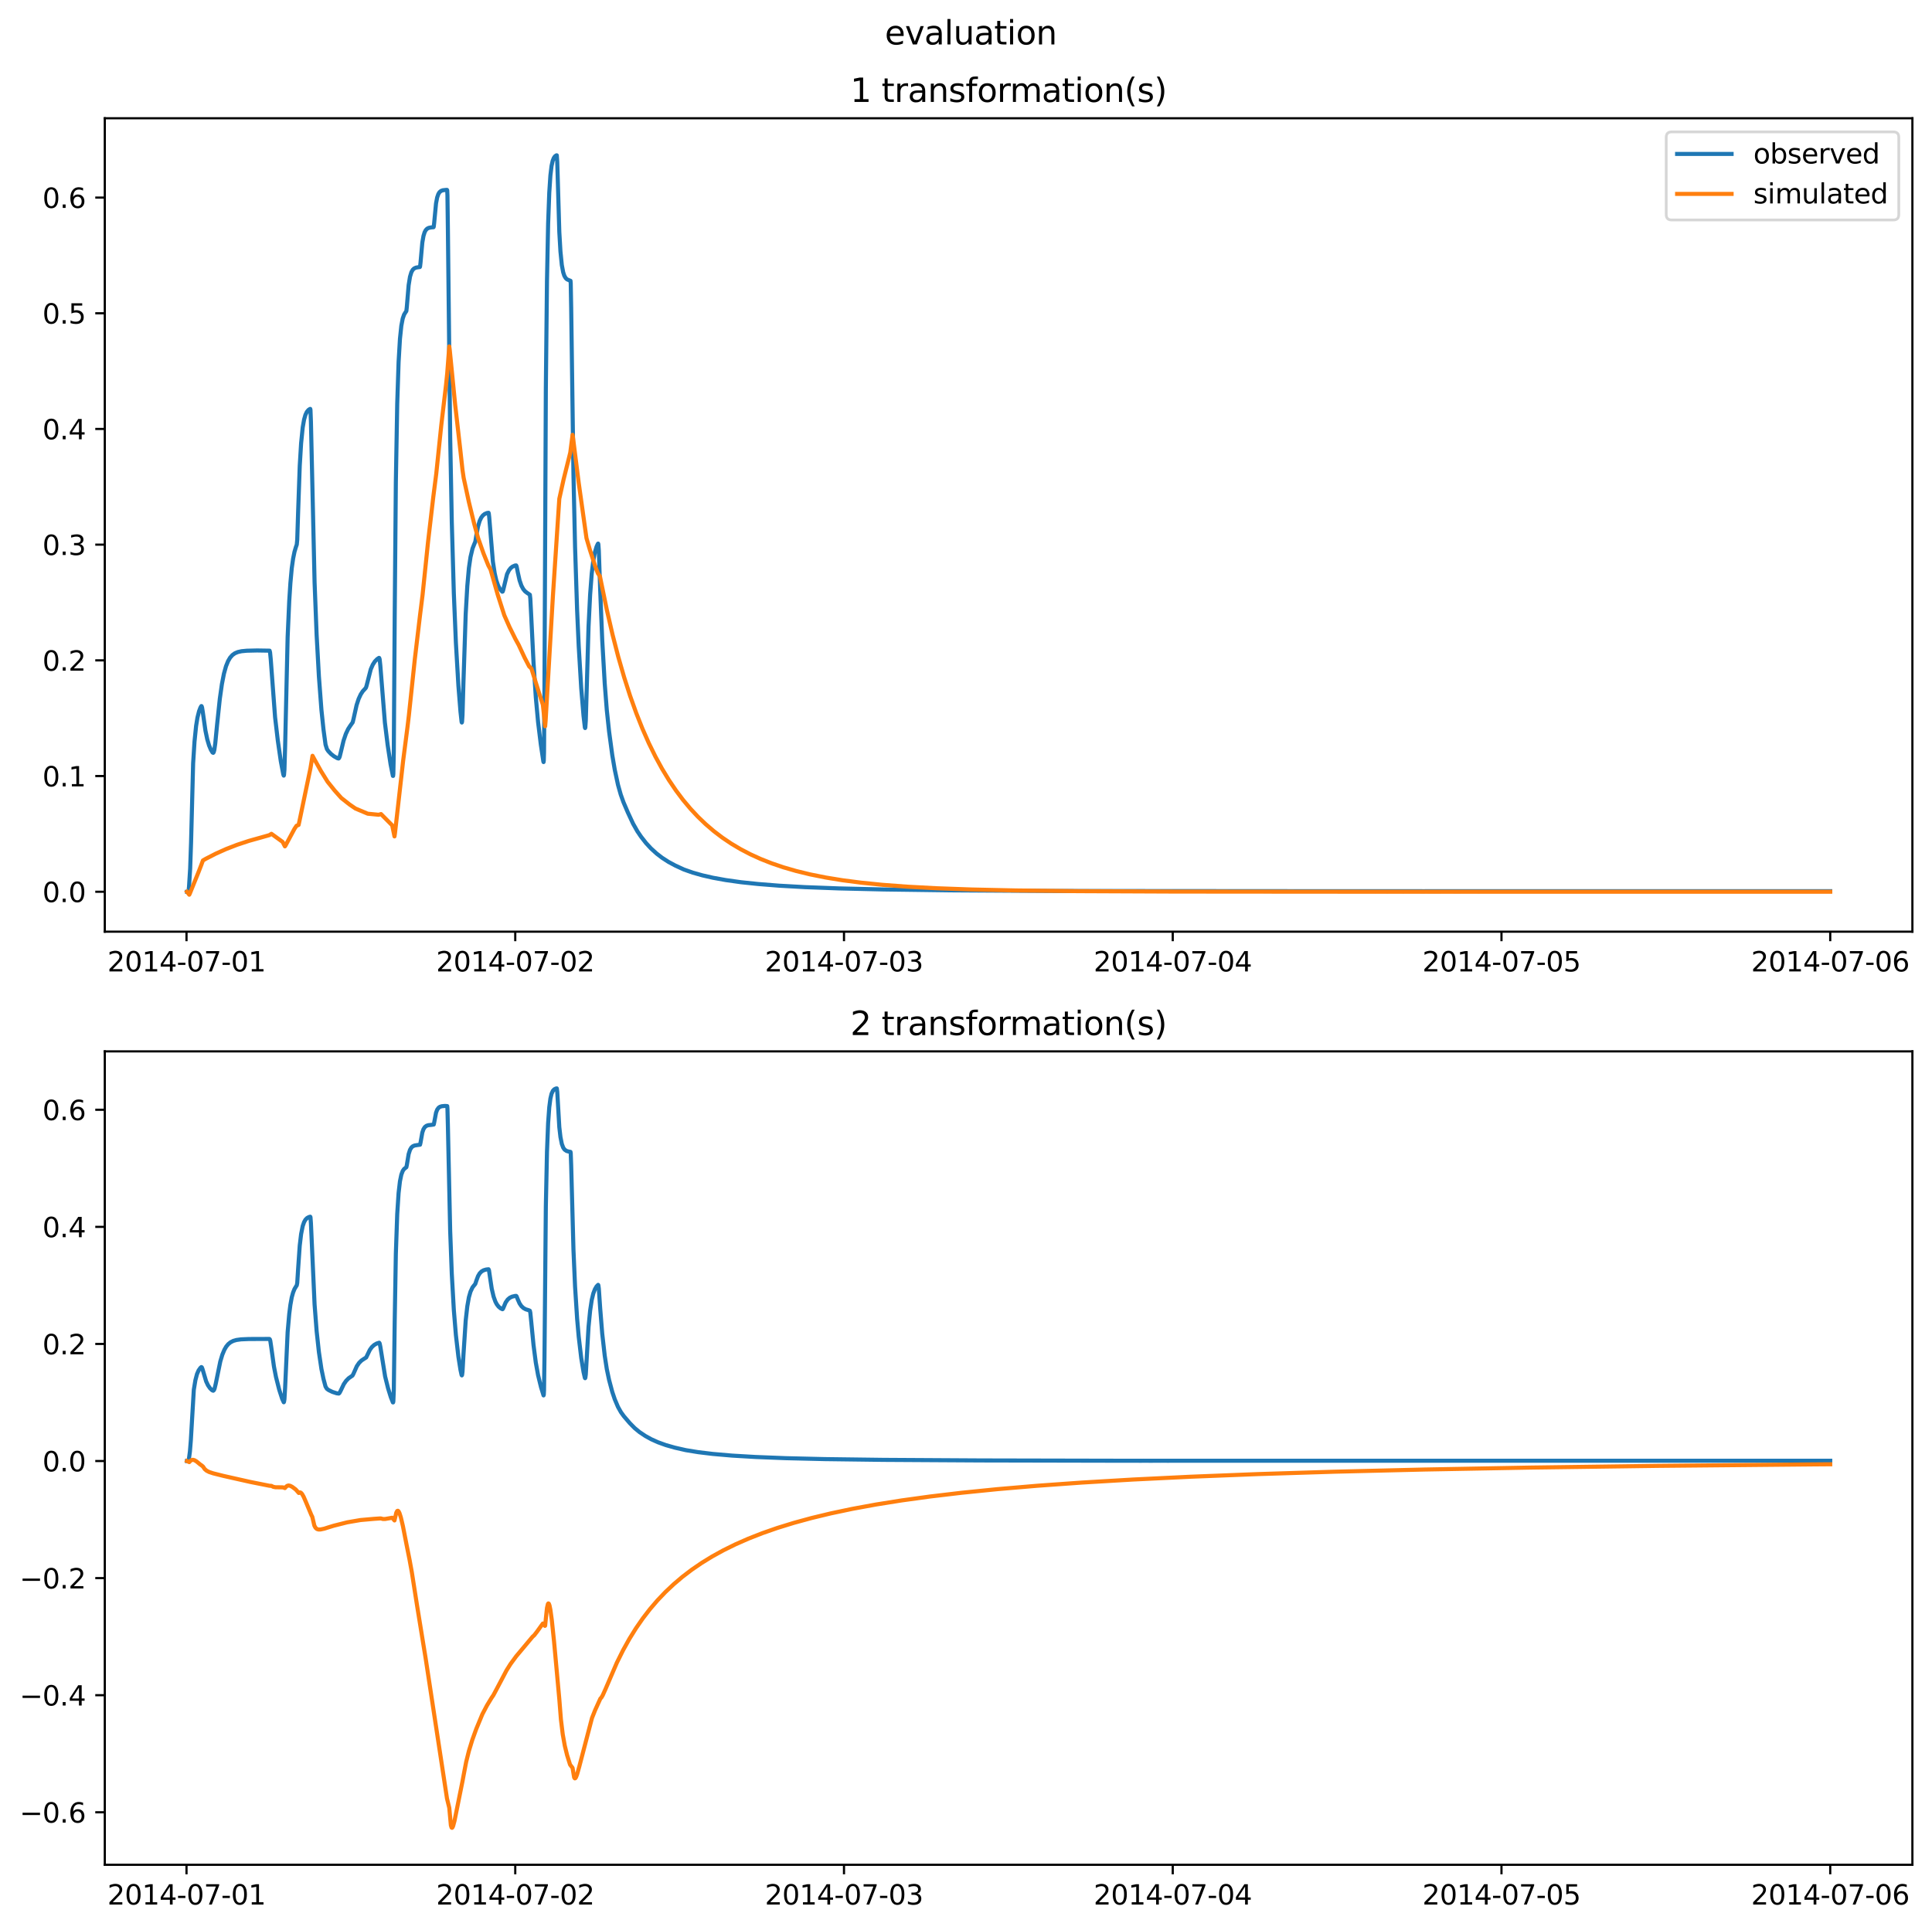 <?xml version="1.0" encoding="utf-8" standalone="no"?>
<!DOCTYPE svg PUBLIC "-//W3C//DTD SVG 1.1//EN"
  "http://www.w3.org/Graphics/SVG/1.1/DTD/svg11.dtd">
<svg xmlns:xlink="http://www.w3.org/1999/xlink" width="709.436pt" height="708.798pt" viewBox="0 0 709.436 708.798" xmlns="http://www.w3.org/2000/svg" version="1.1">
 <defs>
  <style type="text/css">*{stroke-linejoin: round; stroke-linecap: butt}</style>
 </defs>
 <g id="figure_1">
  <g id="patch_1">
   <path d="M 0 708.798 
L 709.436 708.798 
L 709.436 0 
L 0 0 
z
" style="fill: #ffffff"/>
  </g>
  <g id="axes_1">
   <g id="patch_2">
    <path d="M 38.483 342.2 
L 702.236 342.2 
L 702.236 43.44 
L 38.483 43.44 
z
" style="fill: #ffffff"/>
   </g>
   <g id="matplotlib.axis_1">
    <g id="xtick_1">
     <g id="line2d_1">
      <defs>
       <path id="mdfef0828e3" d="M 0 0 
L 0 3.5 
" style="stroke: #000000; stroke-width: 0.8"/>
      </defs>
      <g>
       <use xlink:href="#mdfef0828e3" x="68.486" y="342.2" style="stroke: #000000; stroke-width: 0.8"/>
      </g>
     </g>
     <g id="text_1">
      <!-- 2014-07-01 -->
      <g transform="translate(39.428 356.798) scale(0.1 -0.1)">
       <defs>
        <path id="DejaVuSans-32" d="M 1228 531 
L 3431 531 
L 3431 0 
L 469 0 
L 469 531 
Q 828 903 1448 1529 
Q 2069 2156 2228 2338 
Q 2531 2678 2651 2914 
Q 2772 3150 2772 3378 
Q 2772 3750 2511 3984 
Q 2250 4219 1831 4219 
Q 1534 4219 1204 4116 
Q 875 4013 500 3803 
L 500 4441 
Q 881 4594 1212 4672 
Q 1544 4750 1819 4750 
Q 2544 4750 2975 4387 
Q 3406 4025 3406 3419 
Q 3406 3131 3298 2873 
Q 3191 2616 2906 2266 
Q 2828 2175 2409 1742 
Q 1991 1309 1228 531 
z
" transform="scale(0.016)"/>
        <path id="DejaVuSans-30" d="M 2034 4250 
Q 1547 4250 1301 3770 
Q 1056 3291 1056 2328 
Q 1056 1369 1301 889 
Q 1547 409 2034 409 
Q 2525 409 2770 889 
Q 3016 1369 3016 2328 
Q 3016 3291 2770 3770 
Q 2525 4250 2034 4250 
z
M 2034 4750 
Q 2819 4750 3233 4129 
Q 3647 3509 3647 2328 
Q 3647 1150 3233 529 
Q 2819 -91 2034 -91 
Q 1250 -91 836 529 
Q 422 1150 422 2328 
Q 422 3509 836 4129 
Q 1250 4750 2034 4750 
z
" transform="scale(0.016)"/>
        <path id="DejaVuSans-31" d="M 794 531 
L 1825 531 
L 1825 4091 
L 703 3866 
L 703 4441 
L 1819 4666 
L 2450 4666 
L 2450 531 
L 3481 531 
L 3481 0 
L 794 0 
L 794 531 
z
" transform="scale(0.016)"/>
        <path id="DejaVuSans-34" d="M 2419 4116 
L 825 1625 
L 2419 1625 
L 2419 4116 
z
M 2253 4666 
L 3047 4666 
L 3047 1625 
L 3713 1625 
L 3713 1100 
L 3047 1100 
L 3047 0 
L 2419 0 
L 2419 1100 
L 313 1100 
L 313 1709 
L 2253 4666 
z
" transform="scale(0.016)"/>
        <path id="DejaVuSans-2d" d="M 313 2009 
L 1997 2009 
L 1997 1497 
L 313 1497 
L 313 2009 
z
" transform="scale(0.016)"/>
        <path id="DejaVuSans-37" d="M 525 4666 
L 3525 4666 
L 3525 4397 
L 1831 0 
L 1172 0 
L 2766 4134 
L 525 4134 
L 525 4666 
z
" transform="scale(0.016)"/>
       </defs>
       <use xlink:href="#DejaVuSans-32"/>
       <use xlink:href="#DejaVuSans-30" x="63.623"/>
       <use xlink:href="#DejaVuSans-31" x="127.246"/>
       <use xlink:href="#DejaVuSans-34" x="190.869"/>
       <use xlink:href="#DejaVuSans-2d" x="254.492"/>
       <use xlink:href="#DejaVuSans-30" x="290.576"/>
       <use xlink:href="#DejaVuSans-37" x="354.199"/>
       <use xlink:href="#DejaVuSans-2d" x="417.822"/>
       <use xlink:href="#DejaVuSans-30" x="453.906"/>
       <use xlink:href="#DejaVuSans-31" x="517.529"/>
      </g>
     </g>
    </g>
    <g id="xtick_2">
     <g id="line2d_2">
      <g>
       <use xlink:href="#mdfef0828e3" x="189.202" y="342.2" style="stroke: #000000; stroke-width: 0.8"/>
      </g>
     </g>
     <g id="text_2">
      <!-- 2014-07-02 -->
      <g transform="translate(160.144 356.798) scale(0.1 -0.1)">
       <use xlink:href="#DejaVuSans-32"/>
       <use xlink:href="#DejaVuSans-30" x="63.623"/>
       <use xlink:href="#DejaVuSans-31" x="127.246"/>
       <use xlink:href="#DejaVuSans-34" x="190.869"/>
       <use xlink:href="#DejaVuSans-2d" x="254.492"/>
       <use xlink:href="#DejaVuSans-30" x="290.576"/>
       <use xlink:href="#DejaVuSans-37" x="354.199"/>
       <use xlink:href="#DejaVuSans-2d" x="417.822"/>
       <use xlink:href="#DejaVuSans-30" x="453.906"/>
       <use xlink:href="#DejaVuSans-32" x="517.529"/>
      </g>
     </g>
    </g>
    <g id="xtick_3">
     <g id="line2d_3">
      <g>
       <use xlink:href="#mdfef0828e3" x="309.918" y="342.2" style="stroke: #000000; stroke-width: 0.8"/>
      </g>
     </g>
     <g id="text_3">
      <!-- 2014-07-03 -->
      <g transform="translate(280.86 356.798) scale(0.1 -0.1)">
       <defs>
        <path id="DejaVuSans-33" d="M 2597 2516 
Q 3050 2419 3304 2112 
Q 3559 1806 3559 1356 
Q 3559 666 3084 287 
Q 2609 -91 1734 -91 
Q 1441 -91 1130 -33 
Q 819 25 488 141 
L 488 750 
Q 750 597 1062 519 
Q 1375 441 1716 441 
Q 2309 441 2620 675 
Q 2931 909 2931 1356 
Q 2931 1769 2642 2001 
Q 2353 2234 1838 2234 
L 1294 2234 
L 1294 2753 
L 1863 2753 
Q 2328 2753 2575 2939 
Q 2822 3125 2822 3475 
Q 2822 3834 2567 4026 
Q 2313 4219 1838 4219 
Q 1578 4219 1281 4162 
Q 984 4106 628 3988 
L 628 4550 
Q 988 4650 1302 4700 
Q 1616 4750 1894 4750 
Q 2613 4750 3031 4423 
Q 3450 4097 3450 3541 
Q 3450 3153 3228 2886 
Q 3006 2619 2597 2516 
z
" transform="scale(0.016)"/>
       </defs>
       <use xlink:href="#DejaVuSans-32"/>
       <use xlink:href="#DejaVuSans-30" x="63.623"/>
       <use xlink:href="#DejaVuSans-31" x="127.246"/>
       <use xlink:href="#DejaVuSans-34" x="190.869"/>
       <use xlink:href="#DejaVuSans-2d" x="254.492"/>
       <use xlink:href="#DejaVuSans-30" x="290.576"/>
       <use xlink:href="#DejaVuSans-37" x="354.199"/>
       <use xlink:href="#DejaVuSans-2d" x="417.822"/>
       <use xlink:href="#DejaVuSans-30" x="453.906"/>
       <use xlink:href="#DejaVuSans-33" x="517.529"/>
      </g>
     </g>
    </g>
    <g id="xtick_4">
     <g id="line2d_4">
      <g>
       <use xlink:href="#mdfef0828e3" x="430.634" y="342.2" style="stroke: #000000; stroke-width: 0.8"/>
      </g>
     </g>
     <g id="text_4">
      <!-- 2014-07-04 -->
      <g transform="translate(401.576 356.798) scale(0.1 -0.1)">
       <use xlink:href="#DejaVuSans-32"/>
       <use xlink:href="#DejaVuSans-30" x="63.623"/>
       <use xlink:href="#DejaVuSans-31" x="127.246"/>
       <use xlink:href="#DejaVuSans-34" x="190.869"/>
       <use xlink:href="#DejaVuSans-2d" x="254.492"/>
       <use xlink:href="#DejaVuSans-30" x="290.576"/>
       <use xlink:href="#DejaVuSans-37" x="354.199"/>
       <use xlink:href="#DejaVuSans-2d" x="417.822"/>
       <use xlink:href="#DejaVuSans-30" x="453.906"/>
       <use xlink:href="#DejaVuSans-34" x="517.529"/>
      </g>
     </g>
    </g>
    <g id="xtick_5">
     <g id="line2d_5">
      <g>
       <use xlink:href="#mdfef0828e3" x="551.35" y="342.2" style="stroke: #000000; stroke-width: 0.8"/>
      </g>
     </g>
     <g id="text_5">
      <!-- 2014-07-05 -->
      <g transform="translate(522.292 356.798) scale(0.1 -0.1)">
       <defs>
        <path id="DejaVuSans-35" d="M 691 4666 
L 3169 4666 
L 3169 4134 
L 1269 4134 
L 1269 2991 
Q 1406 3038 1543 3061 
Q 1681 3084 1819 3084 
Q 2600 3084 3056 2656 
Q 3513 2228 3513 1497 
Q 3513 744 3044 326 
Q 2575 -91 1722 -91 
Q 1428 -91 1123 -41 
Q 819 9 494 109 
L 494 744 
Q 775 591 1075 516 
Q 1375 441 1709 441 
Q 2250 441 2565 725 
Q 2881 1009 2881 1497 
Q 2881 1984 2565 2268 
Q 2250 2553 1709 2553 
Q 1456 2553 1204 2497 
Q 953 2441 691 2322 
L 691 4666 
z
" transform="scale(0.016)"/>
       </defs>
       <use xlink:href="#DejaVuSans-32"/>
       <use xlink:href="#DejaVuSans-30" x="63.623"/>
       <use xlink:href="#DejaVuSans-31" x="127.246"/>
       <use xlink:href="#DejaVuSans-34" x="190.869"/>
       <use xlink:href="#DejaVuSans-2d" x="254.492"/>
       <use xlink:href="#DejaVuSans-30" x="290.576"/>
       <use xlink:href="#DejaVuSans-37" x="354.199"/>
       <use xlink:href="#DejaVuSans-2d" x="417.822"/>
       <use xlink:href="#DejaVuSans-30" x="453.906"/>
       <use xlink:href="#DejaVuSans-35" x="517.529"/>
      </g>
     </g>
    </g>
    <g id="xtick_6">
     <g id="line2d_6">
      <g>
       <use xlink:href="#mdfef0828e3" x="672.066" y="342.2" style="stroke: #000000; stroke-width: 0.8"/>
      </g>
     </g>
     <g id="text_6">
      <!-- 2014-07-06 -->
      <g transform="translate(643.008 356.798) scale(0.1 -0.1)">
       <defs>
        <path id="DejaVuSans-36" d="M 2113 2584 
Q 1688 2584 1439 2293 
Q 1191 2003 1191 1497 
Q 1191 994 1439 701 
Q 1688 409 2113 409 
Q 2538 409 2786 701 
Q 3034 994 3034 1497 
Q 3034 2003 2786 2293 
Q 2538 2584 2113 2584 
z
M 3366 4563 
L 3366 3988 
Q 3128 4100 2886 4159 
Q 2644 4219 2406 4219 
Q 1781 4219 1451 3797 
Q 1122 3375 1075 2522 
Q 1259 2794 1537 2939 
Q 1816 3084 2150 3084 
Q 2853 3084 3261 2657 
Q 3669 2231 3669 1497 
Q 3669 778 3244 343 
Q 2819 -91 2113 -91 
Q 1303 -91 875 529 
Q 447 1150 447 2328 
Q 447 3434 972 4092 
Q 1497 4750 2381 4750 
Q 2619 4750 2861 4703 
Q 3103 4656 3366 4563 
z
" transform="scale(0.016)"/>
       </defs>
       <use xlink:href="#DejaVuSans-32"/>
       <use xlink:href="#DejaVuSans-30" x="63.623"/>
       <use xlink:href="#DejaVuSans-31" x="127.246"/>
       <use xlink:href="#DejaVuSans-34" x="190.869"/>
       <use xlink:href="#DejaVuSans-2d" x="254.492"/>
       <use xlink:href="#DejaVuSans-30" x="290.576"/>
       <use xlink:href="#DejaVuSans-37" x="354.199"/>
       <use xlink:href="#DejaVuSans-2d" x="417.822"/>
       <use xlink:href="#DejaVuSans-30" x="453.906"/>
       <use xlink:href="#DejaVuSans-36" x="517.529"/>
      </g>
     </g>
    </g>
   </g>
   <g id="matplotlib.axis_2">
    <g id="ytick_1">
     <g id="line2d_7">
      <defs>
       <path id="m5ed1a44f55" d="M 0 0 
L -3.5 0 
" style="stroke: #000000; stroke-width: 0.8"/>
      </defs>
      <g>
       <use xlink:href="#m5ed1a44f55" x="38.483" y="327.528" style="stroke: #000000; stroke-width: 0.8"/>
      </g>
     </g>
     <g id="text_7">
      <!-- 0.0 -->
      <g transform="translate(15.58 331.328) scale(0.1 -0.1)">
       <defs>
        <path id="DejaVuSans-2e" d="M 684 794 
L 1344 794 
L 1344 0 
L 684 0 
L 684 794 
z
" transform="scale(0.016)"/>
       </defs>
       <use xlink:href="#DejaVuSans-30"/>
       <use xlink:href="#DejaVuSans-2e" x="63.623"/>
       <use xlink:href="#DejaVuSans-30" x="95.41"/>
      </g>
     </g>
    </g>
    <g id="ytick_2">
     <g id="line2d_8">
      <g>
       <use xlink:href="#m5ed1a44f55" x="38.483" y="285.035" style="stroke: #000000; stroke-width: 0.8"/>
      </g>
     </g>
     <g id="text_8">
      <!-- 0.1 -->
      <g transform="translate(15.58 288.834) scale(0.1 -0.1)">
       <use xlink:href="#DejaVuSans-30"/>
       <use xlink:href="#DejaVuSans-2e" x="63.623"/>
       <use xlink:href="#DejaVuSans-31" x="95.41"/>
      </g>
     </g>
    </g>
    <g id="ytick_3">
     <g id="line2d_9">
      <g>
       <use xlink:href="#m5ed1a44f55" x="38.483" y="242.542" style="stroke: #000000; stroke-width: 0.8"/>
      </g>
     </g>
     <g id="text_9">
      <!-- 0.2 -->
      <g transform="translate(15.58 246.341) scale(0.1 -0.1)">
       <use xlink:href="#DejaVuSans-30"/>
       <use xlink:href="#DejaVuSans-2e" x="63.623"/>
       <use xlink:href="#DejaVuSans-32" x="95.41"/>
      </g>
     </g>
    </g>
    <g id="ytick_4">
     <g id="line2d_10">
      <g>
       <use xlink:href="#m5ed1a44f55" x="38.483" y="200.048" style="stroke: #000000; stroke-width: 0.8"/>
      </g>
     </g>
     <g id="text_10">
      <!-- 0.3 -->
      <g transform="translate(15.58 203.848) scale(0.1 -0.1)">
       <use xlink:href="#DejaVuSans-30"/>
       <use xlink:href="#DejaVuSans-2e" x="63.623"/>
       <use xlink:href="#DejaVuSans-33" x="95.41"/>
      </g>
     </g>
    </g>
    <g id="ytick_5">
     <g id="line2d_11">
      <g>
       <use xlink:href="#m5ed1a44f55" x="38.483" y="157.555" style="stroke: #000000; stroke-width: 0.8"/>
      </g>
     </g>
     <g id="text_11">
      <!-- 0.4 -->
      <g transform="translate(15.58 161.354) scale(0.1 -0.1)">
       <use xlink:href="#DejaVuSans-30"/>
       <use xlink:href="#DejaVuSans-2e" x="63.623"/>
       <use xlink:href="#DejaVuSans-34" x="95.41"/>
      </g>
     </g>
    </g>
    <g id="ytick_6">
     <g id="line2d_12">
      <g>
       <use xlink:href="#m5ed1a44f55" x="38.483" y="115.062" style="stroke: #000000; stroke-width: 0.8"/>
      </g>
     </g>
     <g id="text_12">
      <!-- 0.5 -->
      <g transform="translate(15.58 118.861) scale(0.1 -0.1)">
       <use xlink:href="#DejaVuSans-30"/>
       <use xlink:href="#DejaVuSans-2e" x="63.623"/>
       <use xlink:href="#DejaVuSans-35" x="95.41"/>
      </g>
     </g>
    </g>
    <g id="ytick_7">
     <g id="line2d_13">
      <g>
       <use xlink:href="#m5ed1a44f55" x="38.483" y="72.568" style="stroke: #000000; stroke-width: 0.8"/>
      </g>
     </g>
     <g id="text_13">
      <!-- 0.6 -->
      <g transform="translate(15.58 76.367) scale(0.1 -0.1)">
       <use xlink:href="#DejaVuSans-30"/>
       <use xlink:href="#DejaVuSans-2e" x="63.623"/>
       <use xlink:href="#DejaVuSans-36" x="95.41"/>
      </g>
     </g>
    </g>
   </g>
   <g id="line2d_14">
    <path d="M 68.653 327.528 
L 69.156 327.485 
L 69.24 327.261 
L 69.408 325.688 
L 69.827 319.016 
L 70.162 309.358 
L 70.917 280.359 
L 71.42 272.417 
L 72.007 266.648 
L 72.51 263.551 
L 73.096 261.215 
L 73.599 259.892 
L 73.935 259.333 
L 74.019 259.355 
L 74.186 259.801 
L 74.438 261.33 
L 75.444 268.381 
L 76.114 271.579 
L 76.785 273.834 
L 77.456 275.414 
L 78.042 276.377 
L 78.294 276.504 
L 78.462 276.303 
L 78.713 275.399 
L 79.048 273.013 
L 79.719 266.103 
L 80.725 256.607 
L 81.48 251.289 
L 82.234 247.423 
L 82.988 244.706 
L 83.743 242.834 
L 84.497 241.549 
L 85.336 240.599 
L 86.258 239.941 
L 87.348 239.484 
L 88.689 239.185 
L 90.617 239 
L 94.389 238.91 
L 99 238.985 
L 99.168 239.613 
L 99.419 242.197 
L 101.012 263.443 
L 102.018 272.035 
L 103.108 279.554 
L 104.03 284.448 
L 104.198 284.874 
L 104.281 284.665 
L 104.449 282.669 
L 104.701 274.076 
L 105.623 233.939 
L 106.21 220.755 
L 106.629 214.231 
L 107.132 208.704 
L 107.635 205.158 
L 108.138 202.682 
L 108.641 200.978 
L 108.976 200.019 
L 109.144 198.24 
L 109.479 187.834 
L 110.066 171.154 
L 110.569 162.802 
L 111.156 156.99 
L 111.659 154.117 
L 112.161 152.352 
L 112.664 151.3 
L 113.251 150.585 
L 113.838 150.192 
L 113.922 150.182 
L 114.006 150.546 
L 114.173 154.893 
L 115.515 213.92 
L 116.269 233.246 
L 117.107 248.488 
L 118.03 260.734 
L 118.784 267.92 
L 119.539 273.491 
L 120.042 275.112 
L 120.545 275.867 
L 121.551 276.927 
L 122.64 277.776 
L 123.898 278.483 
L 124.317 278.592 
L 124.485 278.473 
L 124.736 277.916 
L 125.155 276.231 
L 126.161 272.018 
L 127 269.546 
L 127.838 267.763 
L 128.592 266.596 
L 129.514 265.291 
L 129.85 263.908 
L 130.94 258.996 
L 131.694 256.697 
L 132.448 255.06 
L 133.203 253.895 
L 134.041 252.985 
L 134.377 252.572 
L 134.628 251.779 
L 136.137 245.844 
L 136.892 244.121 
L 137.646 242.95 
L 138.484 242.087 
L 139.155 241.634 
L 139.239 241.646 
L 139.406 242.128 
L 139.658 244.471 
L 141.335 265.411 
L 142.34 273.575 
L 143.43 280.746 
L 144.269 284.972 
L 144.352 284.983 
L 144.436 284.192 
L 144.604 276.066 
L 144.939 225.746 
L 145.358 177.053 
L 145.861 148.286 
L 146.364 132.995 
L 146.867 124.468 
L 147.37 119.666 
L 147.873 117.018 
L 148.376 115.558 
L 148.879 114.741 
L 149.215 114.258 
L 149.382 112.789 
L 150.053 104.744 
L 150.556 101.648 
L 151.059 99.979 
L 151.562 99.091 
L 152.065 98.608 
L 152.735 98.296 
L 153.741 98.126 
L 154.161 98.086 
L 154.244 97.927 
L 154.412 96.495 
L 155.083 89.054 
L 155.502 86.666 
L 155.921 85.302 
L 156.34 84.522 
L 156.843 83.999 
L 157.43 83.701 
L 158.352 83.518 
L 159.19 83.455 
L 159.274 83.266 
L 159.442 81.74 
L 160.113 74.71 
L 160.532 72.512 
L 160.951 71.307 
L 161.37 70.609 
L 161.957 70.117 
L 162.627 69.88 
L 163.717 69.758 
L 164.136 69.743 
L 164.22 69.9 
L 164.304 71.795 
L 164.472 84.681 
L 165.31 160.665 
L 165.897 191.691 
L 166.651 217.974 
L 167.406 236.08 
L 168.328 251.852 
L 169.082 261.31 
L 169.502 265.159 
L 169.585 265.374 
L 169.669 265.085 
L 169.837 262.58 
L 170.172 250.829 
L 171.011 225.431 
L 171.597 215.207 
L 172.184 208.614 
L 172.771 204.592 
L 173.525 201.434 
L 174.112 199.945 
L 174.531 198.963 
L 174.951 196.435 
L 175.537 193.322 
L 176.124 191.349 
L 176.711 190.11 
L 177.298 189.334 
L 177.968 188.796 
L 178.807 188.425 
L 179.394 188.336 
L 179.477 188.559 
L 179.645 189.98 
L 180.986 206.243 
L 181.657 210.597 
L 182.244 213.161 
L 182.914 215.096 
L 183.585 216.369 
L 184.423 217.322 
L 184.591 217.273 
L 184.759 216.802 
L 186.184 210.896 
L 186.855 209.515 
L 187.525 208.649 
L 188.196 208.117 
L 189.118 207.706 
L 189.537 207.667 
L 189.705 208.051 
L 190.124 210.171 
L 190.795 213.169 
L 191.465 215.102 
L 192.136 216.361 
L 192.806 217.18 
L 193.561 217.763 
L 194.567 218.436 
L 194.735 219.87 
L 195.07 226.378 
L 195.908 243.303 
L 196.747 256.062 
L 197.585 265.215 
L 198.591 273.445 
L 199.513 279.626 
L 199.597 279.897 
L 199.681 279.328 
L 199.764 276.235 
L 199.932 252.326 
L 200.435 142.707 
L 200.854 103.128 
L 201.273 82.187 
L 201.693 70.769 
L 202.112 64.434 
L 202.531 60.947 
L 202.95 59.049 
L 203.369 58.02 
L 203.788 57.419 
L 204.291 57.059 
L 204.459 57.05 
L 204.627 59.496 
L 205.381 85.19 
L 205.8 92.355 
L 206.303 97.355 
L 206.806 100.016 
L 207.225 101.287 
L 207.728 102.148 
L 208.231 102.613 
L 208.986 102.944 
L 209.489 103.129 
L 209.573 104.045 
L 209.74 113.038 
L 210.579 174.353 
L 211.165 200.894 
L 211.92 224.156 
L 212.507 237.329 
L 213.429 252.787 
L 214.267 262.845 
L 214.77 267.2 
L 214.854 267.407 
L 214.938 267.131 
L 215.105 264.663 
L 215.441 253.063 
L 216.111 230.256 
L 216.698 218.406 
L 217.285 210.64 
L 217.872 205.851 
L 218.459 202.822 
L 219.045 200.826 
L 219.548 199.71 
L 219.632 199.647 
L 219.716 199.908 
L 219.884 202.186 
L 220.387 216.646 
L 221.141 235.128 
L 222.063 251.134 
L 222.818 260.794 
L 223.656 268.659 
L 224.83 277.374 
L 225.752 282.771 
L 226.926 288.243 
L 227.932 291.819 
L 228.937 294.636 
L 230.53 298.365 
L 232.458 302.509 
L 234.051 305.327 
L 235.392 307.307 
L 237.237 309.664 
L 238.997 311.577 
L 241.093 313.49 
L 243.105 315.038 
L 245.452 316.553 
L 247.967 317.908 
L 251.153 319.375 
L 254.422 320.519 
L 257.943 321.513 
L 261.799 322.391 
L 266.494 323.241 
L 272.11 324.03 
L 278.398 324.688 
L 286.194 325.309 
L 295.667 325.841 
L 307.99 326.302 
L 324.504 326.688 
L 349.15 327.015 
L 386.623 327.246 
L 478.417 327.313 
L 480.848 327.311 
L 481.938 327.319 
L 483.531 327.309 
L 484.369 327.312 
L 486.297 327.32 
L 487.136 327.31 
L 487.89 327.316 
L 489.231 327.309 
L 490.07 327.312 
L 498.704 327.316 
L 500.046 327.314 
L 501.806 327.316 
L 504.321 327.309 
L 504.992 327.323 
L 505.746 327.314 
L 506.752 327.318 
L 508.261 327.313 
L 509.351 327.325 
L 510.189 327.316 
L 514.381 327.314 
L 515.387 327.327 
L 516.057 327.312 
L 517.315 327.322 
L 518.321 327.318 
L 520.5 327.312 
L 523.099 327.335 
L 523.602 327.309 
L 524.356 327.324 
L 532.404 327.319 
L 533.242 327.319 
L 534.835 327.326 
L 535.338 327.326 
L 538.859 327.309 
L 539.865 327.315 
L 541.458 327.32 
L 543.302 327.322 
L 544.14 327.31 
L 545.063 327.314 
L 548.08 327.314 
L 548.667 327.321 
L 549.757 327.318 
L 672.066 327.318 
L 672.066 327.318 
" clip-path="url(#p9c54317537)" style="fill: none; stroke: #1f77b4; stroke-width: 1.5; stroke-linecap: square"/>
   </g>
   <g id="line2d_15">
    <path d="M 68.653 327.528 
L 69.492 328.62 
L 69.659 328.312 
L 72.929 320.231 
L 73.935 317.621 
L 74.522 316.027 
L 75.611 315.405 
L 79.216 313.554 
L 83.072 311.827 
L 87.096 310.271 
L 91.372 308.854 
L 95.982 307.563 
L 98.916 306.731 
L 99.671 306.249 
L 103.778 309.223 
L 104.617 310.861 
L 104.784 310.658 
L 108.138 304.41 
L 108.892 303.289 
L 109.647 303.002 
L 109.982 301.461 
L 112.413 289.775 
L 114.006 282.146 
L 114.76 277.59 
L 115.431 278.839 
L 117.862 283.2 
L 120.293 287.125 
L 122.892 290.363 
L 125.323 293.083 
L 128.341 295.467 
L 130.52 296.962 
L 135.047 298.868 
L 139.071 299.254 
L 139.909 298.997 
L 144.017 303.138 
L 144.855 307.206 
L 145.023 306.142 
L 148.041 279.373 
L 149.634 267.014 
L 150.137 262.786 
L 152.316 242.174 
L 154.244 225.904 
L 155.167 218.519 
L 157.179 199.048 
L 159.107 182.512 
L 160.196 173.981 
L 162.041 156.18 
L 163.801 141.214 
L 164.22 137.115 
L 164.975 127.234 
L 165.142 128.492 
L 167.154 148.797 
L 168.999 164.991 
L 169.837 172.657 
L 170.256 175.507 
L 172.184 184.443 
L 174.112 192.34 
L 175.537 197.552 
L 177.549 203.275 
L 179.31 207.661 
L 180.148 209.226 
L 182.747 218.372 
L 185.178 225.974 
L 187.106 230.338 
L 189.286 234.744 
L 190.459 236.875 
L 192.639 241.544 
L 194.315 244.762 
L 195.154 245.568 
L 195.657 247.207 
L 197.836 254.169 
L 199.345 258.84 
L 200.184 266.755 
L 200.351 264.741 
L 203.034 218.851 
L 205.381 183.195 
L 206.974 176.007 
L 208.902 168.268 
L 209.405 166.232 
L 210.243 159.712 
L 210.411 160.737 
L 212.507 177.367 
L 215.357 197.665 
L 216.614 201.956 
L 218.626 208.152 
L 219.548 210.58 
L 220.303 211.658 
L 220.806 214.164 
L 222.818 223.941 
L 224.914 233.037 
L 227.009 241.175 
L 229.189 248.759 
L 231.369 255.563 
L 233.632 261.91 
L 235.895 267.616 
L 238.243 272.94 
L 240.674 277.895 
L 243.105 282.35 
L 245.62 286.495 
L 248.219 290.342 
L 250.817 293.798 
L 253.5 297.002 
L 256.266 299.966 
L 259.116 302.699 
L 262.134 305.282 
L 265.236 307.642 
L 268.505 309.847 
L 271.943 311.891 
L 275.547 313.772 
L 279.32 315.491 
L 283.344 317.082 
L 287.703 318.564 
L 292.397 319.921 
L 297.511 321.162 
L 303.128 322.29 
L 309.331 323.303 
L 316.205 324.196 
L 324.001 324.981 
L 333.055 325.663 
L 343.702 326.234 
L 356.695 326.699 
L 373.21 327.058 
L 395.844 327.311 
L 431.388 327.464 
L 509.183 327.524 
L 672.066 327.528 
L 672.066 327.528 
" clip-path="url(#p9c54317537)" style="fill: none; stroke: #ff7f0e; stroke-width: 1.5; stroke-linecap: square"/>
   </g>
   <g id="patch_3">
    <path d="M 38.483 342.2 
L 38.483 43.44 
" style="fill: none; stroke: #000000; stroke-width: 0.8; stroke-linejoin: miter; stroke-linecap: square"/>
   </g>
   <g id="patch_4">
    <path d="M 702.236 342.2 
L 702.236 43.44 
" style="fill: none; stroke: #000000; stroke-width: 0.8; stroke-linejoin: miter; stroke-linecap: square"/>
   </g>
   <g id="patch_5">
    <path d="M 38.483 342.2 
L 702.236 342.2 
" style="fill: none; stroke: #000000; stroke-width: 0.8; stroke-linejoin: miter; stroke-linecap: square"/>
   </g>
   <g id="patch_6">
    <path d="M 38.483 43.44 
L 702.236 43.44 
" style="fill: none; stroke: #000000; stroke-width: 0.8; stroke-linejoin: miter; stroke-linecap: square"/>
   </g>
   <g id="text_14">
    <!-- 1 transformation(s) -->
    <g transform="translate(312.245 37.44) scale(0.12 -0.12)">
     <defs>
      <path id="DejaVuSans-20" transform="scale(0.016)"/>
      <path id="DejaVuSans-74" d="M 1172 4494 
L 1172 3500 
L 2356 3500 
L 2356 3053 
L 1172 3053 
L 1172 1153 
Q 1172 725 1289 603 
Q 1406 481 1766 481 
L 2356 481 
L 2356 0 
L 1766 0 
Q 1100 0 847 248 
Q 594 497 594 1153 
L 594 3053 
L 172 3053 
L 172 3500 
L 594 3500 
L 594 4494 
L 1172 4494 
z
" transform="scale(0.016)"/>
      <path id="DejaVuSans-72" d="M 2631 2963 
Q 2534 3019 2420 3045 
Q 2306 3072 2169 3072 
Q 1681 3072 1420 2755 
Q 1159 2438 1159 1844 
L 1159 0 
L 581 0 
L 581 3500 
L 1159 3500 
L 1159 2956 
Q 1341 3275 1631 3429 
Q 1922 3584 2338 3584 
Q 2397 3584 2469 3576 
Q 2541 3569 2628 3553 
L 2631 2963 
z
" transform="scale(0.016)"/>
      <path id="DejaVuSans-61" d="M 2194 1759 
Q 1497 1759 1228 1600 
Q 959 1441 959 1056 
Q 959 750 1161 570 
Q 1363 391 1709 391 
Q 2188 391 2477 730 
Q 2766 1069 2766 1631 
L 2766 1759 
L 2194 1759 
z
M 3341 1997 
L 3341 0 
L 2766 0 
L 2766 531 
Q 2569 213 2275 61 
Q 1981 -91 1556 -91 
Q 1019 -91 701 211 
Q 384 513 384 1019 
Q 384 1609 779 1909 
Q 1175 2209 1959 2209 
L 2766 2209 
L 2766 2266 
Q 2766 2663 2505 2880 
Q 2244 3097 1772 3097 
Q 1472 3097 1187 3025 
Q 903 2953 641 2809 
L 641 3341 
Q 956 3463 1253 3523 
Q 1550 3584 1831 3584 
Q 2591 3584 2966 3190 
Q 3341 2797 3341 1997 
z
" transform="scale(0.016)"/>
      <path id="DejaVuSans-6e" d="M 3513 2113 
L 3513 0 
L 2938 0 
L 2938 2094 
Q 2938 2591 2744 2837 
Q 2550 3084 2163 3084 
Q 1697 3084 1428 2787 
Q 1159 2491 1159 1978 
L 1159 0 
L 581 0 
L 581 3500 
L 1159 3500 
L 1159 2956 
Q 1366 3272 1645 3428 
Q 1925 3584 2291 3584 
Q 2894 3584 3203 3211 
Q 3513 2838 3513 2113 
z
" transform="scale(0.016)"/>
      <path id="DejaVuSans-73" d="M 2834 3397 
L 2834 2853 
Q 2591 2978 2328 3040 
Q 2066 3103 1784 3103 
Q 1356 3103 1142 2972 
Q 928 2841 928 2578 
Q 928 2378 1081 2264 
Q 1234 2150 1697 2047 
L 1894 2003 
Q 2506 1872 2764 1633 
Q 3022 1394 3022 966 
Q 3022 478 2636 193 
Q 2250 -91 1575 -91 
Q 1294 -91 989 -36 
Q 684 19 347 128 
L 347 722 
Q 666 556 975 473 
Q 1284 391 1588 391 
Q 1994 391 2212 530 
Q 2431 669 2431 922 
Q 2431 1156 2273 1281 
Q 2116 1406 1581 1522 
L 1381 1569 
Q 847 1681 609 1914 
Q 372 2147 372 2553 
Q 372 3047 722 3315 
Q 1072 3584 1716 3584 
Q 2034 3584 2315 3537 
Q 2597 3491 2834 3397 
z
" transform="scale(0.016)"/>
      <path id="DejaVuSans-66" d="M 2375 4863 
L 2375 4384 
L 1825 4384 
Q 1516 4384 1395 4259 
Q 1275 4134 1275 3809 
L 1275 3500 
L 2222 3500 
L 2222 3053 
L 1275 3053 
L 1275 0 
L 697 0 
L 697 3053 
L 147 3053 
L 147 3500 
L 697 3500 
L 697 3744 
Q 697 4328 969 4595 
Q 1241 4863 1831 4863 
L 2375 4863 
z
" transform="scale(0.016)"/>
      <path id="DejaVuSans-6f" d="M 1959 3097 
Q 1497 3097 1228 2736 
Q 959 2375 959 1747 
Q 959 1119 1226 758 
Q 1494 397 1959 397 
Q 2419 397 2687 759 
Q 2956 1122 2956 1747 
Q 2956 2369 2687 2733 
Q 2419 3097 1959 3097 
z
M 1959 3584 
Q 2709 3584 3137 3096 
Q 3566 2609 3566 1747 
Q 3566 888 3137 398 
Q 2709 -91 1959 -91 
Q 1206 -91 779 398 
Q 353 888 353 1747 
Q 353 2609 779 3096 
Q 1206 3584 1959 3584 
z
" transform="scale(0.016)"/>
      <path id="DejaVuSans-6d" d="M 3328 2828 
Q 3544 3216 3844 3400 
Q 4144 3584 4550 3584 
Q 5097 3584 5394 3201 
Q 5691 2819 5691 2113 
L 5691 0 
L 5113 0 
L 5113 2094 
Q 5113 2597 4934 2840 
Q 4756 3084 4391 3084 
Q 3944 3084 3684 2787 
Q 3425 2491 3425 1978 
L 3425 0 
L 2847 0 
L 2847 2094 
Q 2847 2600 2669 2842 
Q 2491 3084 2119 3084 
Q 1678 3084 1418 2786 
Q 1159 2488 1159 1978 
L 1159 0 
L 581 0 
L 581 3500 
L 1159 3500 
L 1159 2956 
Q 1356 3278 1631 3431 
Q 1906 3584 2284 3584 
Q 2666 3584 2933 3390 
Q 3200 3197 3328 2828 
z
" transform="scale(0.016)"/>
      <path id="DejaVuSans-69" d="M 603 3500 
L 1178 3500 
L 1178 0 
L 603 0 
L 603 3500 
z
M 603 4863 
L 1178 4863 
L 1178 4134 
L 603 4134 
L 603 4863 
z
" transform="scale(0.016)"/>
      <path id="DejaVuSans-28" d="M 1984 4856 
Q 1566 4138 1362 3434 
Q 1159 2731 1159 2009 
Q 1159 1288 1364 580 
Q 1569 -128 1984 -844 
L 1484 -844 
Q 1016 -109 783 600 
Q 550 1309 550 2009 
Q 550 2706 781 3412 
Q 1013 4119 1484 4856 
L 1984 4856 
z
" transform="scale(0.016)"/>
      <path id="DejaVuSans-29" d="M 513 4856 
L 1013 4856 
Q 1481 4119 1714 3412 
Q 1947 2706 1947 2009 
Q 1947 1309 1714 600 
Q 1481 -109 1013 -844 
L 513 -844 
Q 928 -128 1133 580 
Q 1338 1288 1338 2009 
Q 1338 2731 1133 3434 
Q 928 4138 513 4856 
z
" transform="scale(0.016)"/>
     </defs>
     <use xlink:href="#DejaVuSans-31"/>
     <use xlink:href="#DejaVuSans-20" x="63.623"/>
     <use xlink:href="#DejaVuSans-74" x="95.41"/>
     <use xlink:href="#DejaVuSans-72" x="134.619"/>
     <use xlink:href="#DejaVuSans-61" x="175.732"/>
     <use xlink:href="#DejaVuSans-6e" x="237.012"/>
     <use xlink:href="#DejaVuSans-73" x="300.391"/>
     <use xlink:href="#DejaVuSans-66" x="352.49"/>
     <use xlink:href="#DejaVuSans-6f" x="387.695"/>
     <use xlink:href="#DejaVuSans-72" x="448.877"/>
     <use xlink:href="#DejaVuSans-6d" x="488.24"/>
     <use xlink:href="#DejaVuSans-61" x="585.652"/>
     <use xlink:href="#DejaVuSans-74" x="646.932"/>
     <use xlink:href="#DejaVuSans-69" x="686.141"/>
     <use xlink:href="#DejaVuSans-6f" x="713.924"/>
     <use xlink:href="#DejaVuSans-6e" x="775.105"/>
     <use xlink:href="#DejaVuSans-28" x="838.484"/>
     <use xlink:href="#DejaVuSans-73" x="877.498"/>
     <use xlink:href="#DejaVuSans-29" x="929.598"/>
    </g>
   </g>
   <g id="legend_1">
    <g id="patch_7">
     <path d="M 613.843 80.796 
L 695.236 80.796 
Q 697.236 80.796 697.236 78.796 
L 697.236 50.44 
Q 697.236 48.44 695.236 48.44 
L 613.843 48.44 
Q 611.843 48.44 611.843 50.44 
L 611.843 78.796 
Q 611.843 80.796 613.843 80.796 
z
" style="fill: #ffffff; opacity: 0.8; stroke: #cccccc; stroke-linejoin: miter"/>
    </g>
    <g id="line2d_16">
     <path d="M 615.843 56.538 
L 625.843 56.538 
L 635.843 56.538 
" style="fill: none; stroke: #1f77b4; stroke-width: 1.5; stroke-linecap: square"/>
    </g>
    <g id="text_15">
     <!-- observed -->
     <g transform="translate(643.843 60.038) scale(0.1 -0.1)">
      <defs>
       <path id="DejaVuSans-62" d="M 3116 1747 
Q 3116 2381 2855 2742 
Q 2594 3103 2138 3103 
Q 1681 3103 1420 2742 
Q 1159 2381 1159 1747 
Q 1159 1113 1420 752 
Q 1681 391 2138 391 
Q 2594 391 2855 752 
Q 3116 1113 3116 1747 
z
M 1159 2969 
Q 1341 3281 1617 3432 
Q 1894 3584 2278 3584 
Q 2916 3584 3314 3078 
Q 3713 2572 3713 1747 
Q 3713 922 3314 415 
Q 2916 -91 2278 -91 
Q 1894 -91 1617 61 
Q 1341 213 1159 525 
L 1159 0 
L 581 0 
L 581 4863 
L 1159 4863 
L 1159 2969 
z
" transform="scale(0.016)"/>
       <path id="DejaVuSans-65" d="M 3597 1894 
L 3597 1613 
L 953 1613 
Q 991 1019 1311 708 
Q 1631 397 2203 397 
Q 2534 397 2845 478 
Q 3156 559 3463 722 
L 3463 178 
Q 3153 47 2828 -22 
Q 2503 -91 2169 -91 
Q 1331 -91 842 396 
Q 353 884 353 1716 
Q 353 2575 817 3079 
Q 1281 3584 2069 3584 
Q 2775 3584 3186 3129 
Q 3597 2675 3597 1894 
z
M 3022 2063 
Q 3016 2534 2758 2815 
Q 2500 3097 2075 3097 
Q 1594 3097 1305 2825 
Q 1016 2553 972 2059 
L 3022 2063 
z
" transform="scale(0.016)"/>
       <path id="DejaVuSans-76" d="M 191 3500 
L 800 3500 
L 1894 563 
L 2988 3500 
L 3597 3500 
L 2284 0 
L 1503 0 
L 191 3500 
z
" transform="scale(0.016)"/>
       <path id="DejaVuSans-64" d="M 2906 2969 
L 2906 4863 
L 3481 4863 
L 3481 0 
L 2906 0 
L 2906 525 
Q 2725 213 2448 61 
Q 2172 -91 1784 -91 
Q 1150 -91 751 415 
Q 353 922 353 1747 
Q 353 2572 751 3078 
Q 1150 3584 1784 3584 
Q 2172 3584 2448 3432 
Q 2725 3281 2906 2969 
z
M 947 1747 
Q 947 1113 1208 752 
Q 1469 391 1925 391 
Q 2381 391 2643 752 
Q 2906 1113 2906 1747 
Q 2906 2381 2643 2742 
Q 2381 3103 1925 3103 
Q 1469 3103 1208 2742 
Q 947 2381 947 1747 
z
" transform="scale(0.016)"/>
      </defs>
      <use xlink:href="#DejaVuSans-6f"/>
      <use xlink:href="#DejaVuSans-62" x="61.182"/>
      <use xlink:href="#DejaVuSans-73" x="124.658"/>
      <use xlink:href="#DejaVuSans-65" x="176.758"/>
      <use xlink:href="#DejaVuSans-72" x="238.281"/>
      <use xlink:href="#DejaVuSans-76" x="279.395"/>
      <use xlink:href="#DejaVuSans-65" x="338.574"/>
      <use xlink:href="#DejaVuSans-64" x="400.098"/>
     </g>
    </g>
    <g id="line2d_17">
     <path d="M 615.843 71.217 
L 625.843 71.217 
L 635.843 71.217 
" style="fill: none; stroke: #ff7f0e; stroke-width: 1.5; stroke-linecap: square"/>
    </g>
    <g id="text_16">
     <!-- simulated -->
     <g transform="translate(643.843 74.717) scale(0.1 -0.1)">
      <defs>
       <path id="DejaVuSans-75" d="M 544 1381 
L 544 3500 
L 1119 3500 
L 1119 1403 
Q 1119 906 1312 657 
Q 1506 409 1894 409 
Q 2359 409 2629 706 
Q 2900 1003 2900 1516 
L 2900 3500 
L 3475 3500 
L 3475 0 
L 2900 0 
L 2900 538 
Q 2691 219 2414 64 
Q 2138 -91 1772 -91 
Q 1169 -91 856 284 
Q 544 659 544 1381 
z
M 1991 3584 
L 1991 3584 
z
" transform="scale(0.016)"/>
       <path id="DejaVuSans-6c" d="M 603 4863 
L 1178 4863 
L 1178 0 
L 603 0 
L 603 4863 
z
" transform="scale(0.016)"/>
      </defs>
      <use xlink:href="#DejaVuSans-73"/>
      <use xlink:href="#DejaVuSans-69" x="52.1"/>
      <use xlink:href="#DejaVuSans-6d" x="79.883"/>
      <use xlink:href="#DejaVuSans-75" x="177.295"/>
      <use xlink:href="#DejaVuSans-6c" x="240.674"/>
      <use xlink:href="#DejaVuSans-61" x="268.457"/>
      <use xlink:href="#DejaVuSans-74" x="329.736"/>
      <use xlink:href="#DejaVuSans-65" x="368.945"/>
      <use xlink:href="#DejaVuSans-64" x="430.469"/>
     </g>
    </g>
   </g>
  </g>
  <g id="axes_2">
   <g id="patch_8">
    <path d="M 38.483 684.92 
L 702.236 684.92 
L 702.236 386.16 
L 38.483 386.16 
z
" style="fill: #ffffff"/>
   </g>
   <g id="matplotlib.axis_3">
    <g id="xtick_7">
     <g id="line2d_18">
      <g>
       <use xlink:href="#mdfef0828e3" x="68.486" y="684.92" style="stroke: #000000; stroke-width: 0.8"/>
      </g>
     </g>
     <g id="text_17">
      <!-- 2014-07-01 -->
      <g transform="translate(39.428 699.518) scale(0.1 -0.1)">
       <use xlink:href="#DejaVuSans-32"/>
       <use xlink:href="#DejaVuSans-30" x="63.623"/>
       <use xlink:href="#DejaVuSans-31" x="127.246"/>
       <use xlink:href="#DejaVuSans-34" x="190.869"/>
       <use xlink:href="#DejaVuSans-2d" x="254.492"/>
       <use xlink:href="#DejaVuSans-30" x="290.576"/>
       <use xlink:href="#DejaVuSans-37" x="354.199"/>
       <use xlink:href="#DejaVuSans-2d" x="417.822"/>
       <use xlink:href="#DejaVuSans-30" x="453.906"/>
       <use xlink:href="#DejaVuSans-31" x="517.529"/>
      </g>
     </g>
    </g>
    <g id="xtick_8">
     <g id="line2d_19">
      <g>
       <use xlink:href="#mdfef0828e3" x="189.202" y="684.92" style="stroke: #000000; stroke-width: 0.8"/>
      </g>
     </g>
     <g id="text_18">
      <!-- 2014-07-02 -->
      <g transform="translate(160.144 699.518) scale(0.1 -0.1)">
       <use xlink:href="#DejaVuSans-32"/>
       <use xlink:href="#DejaVuSans-30" x="63.623"/>
       <use xlink:href="#DejaVuSans-31" x="127.246"/>
       <use xlink:href="#DejaVuSans-34" x="190.869"/>
       <use xlink:href="#DejaVuSans-2d" x="254.492"/>
       <use xlink:href="#DejaVuSans-30" x="290.576"/>
       <use xlink:href="#DejaVuSans-37" x="354.199"/>
       <use xlink:href="#DejaVuSans-2d" x="417.822"/>
       <use xlink:href="#DejaVuSans-30" x="453.906"/>
       <use xlink:href="#DejaVuSans-32" x="517.529"/>
      </g>
     </g>
    </g>
    <g id="xtick_9">
     <g id="line2d_20">
      <g>
       <use xlink:href="#mdfef0828e3" x="309.918" y="684.92" style="stroke: #000000; stroke-width: 0.8"/>
      </g>
     </g>
     <g id="text_19">
      <!-- 2014-07-03 -->
      <g transform="translate(280.86 699.518) scale(0.1 -0.1)">
       <use xlink:href="#DejaVuSans-32"/>
       <use xlink:href="#DejaVuSans-30" x="63.623"/>
       <use xlink:href="#DejaVuSans-31" x="127.246"/>
       <use xlink:href="#DejaVuSans-34" x="190.869"/>
       <use xlink:href="#DejaVuSans-2d" x="254.492"/>
       <use xlink:href="#DejaVuSans-30" x="290.576"/>
       <use xlink:href="#DejaVuSans-37" x="354.199"/>
       <use xlink:href="#DejaVuSans-2d" x="417.822"/>
       <use xlink:href="#DejaVuSans-30" x="453.906"/>
       <use xlink:href="#DejaVuSans-33" x="517.529"/>
      </g>
     </g>
    </g>
    <g id="xtick_10">
     <g id="line2d_21">
      <g>
       <use xlink:href="#mdfef0828e3" x="430.634" y="684.92" style="stroke: #000000; stroke-width: 0.8"/>
      </g>
     </g>
     <g id="text_20">
      <!-- 2014-07-04 -->
      <g transform="translate(401.576 699.518) scale(0.1 -0.1)">
       <use xlink:href="#DejaVuSans-32"/>
       <use xlink:href="#DejaVuSans-30" x="63.623"/>
       <use xlink:href="#DejaVuSans-31" x="127.246"/>
       <use xlink:href="#DejaVuSans-34" x="190.869"/>
       <use xlink:href="#DejaVuSans-2d" x="254.492"/>
       <use xlink:href="#DejaVuSans-30" x="290.576"/>
       <use xlink:href="#DejaVuSans-37" x="354.199"/>
       <use xlink:href="#DejaVuSans-2d" x="417.822"/>
       <use xlink:href="#DejaVuSans-30" x="453.906"/>
       <use xlink:href="#DejaVuSans-34" x="517.529"/>
      </g>
     </g>
    </g>
    <g id="xtick_11">
     <g id="line2d_22">
      <g>
       <use xlink:href="#mdfef0828e3" x="551.35" y="684.92" style="stroke: #000000; stroke-width: 0.8"/>
      </g>
     </g>
     <g id="text_21">
      <!-- 2014-07-05 -->
      <g transform="translate(522.292 699.518) scale(0.1 -0.1)">
       <use xlink:href="#DejaVuSans-32"/>
       <use xlink:href="#DejaVuSans-30" x="63.623"/>
       <use xlink:href="#DejaVuSans-31" x="127.246"/>
       <use xlink:href="#DejaVuSans-34" x="190.869"/>
       <use xlink:href="#DejaVuSans-2d" x="254.492"/>
       <use xlink:href="#DejaVuSans-30" x="290.576"/>
       <use xlink:href="#DejaVuSans-37" x="354.199"/>
       <use xlink:href="#DejaVuSans-2d" x="417.822"/>
       <use xlink:href="#DejaVuSans-30" x="453.906"/>
       <use xlink:href="#DejaVuSans-35" x="517.529"/>
      </g>
     </g>
    </g>
    <g id="xtick_12">
     <g id="line2d_23">
      <g>
       <use xlink:href="#mdfef0828e3" x="672.066" y="684.92" style="stroke: #000000; stroke-width: 0.8"/>
      </g>
     </g>
     <g id="text_22">
      <!-- 2014-07-06 -->
      <g transform="translate(643.008 699.518) scale(0.1 -0.1)">
       <use xlink:href="#DejaVuSans-32"/>
       <use xlink:href="#DejaVuSans-30" x="63.623"/>
       <use xlink:href="#DejaVuSans-31" x="127.246"/>
       <use xlink:href="#DejaVuSans-34" x="190.869"/>
       <use xlink:href="#DejaVuSans-2d" x="254.492"/>
       <use xlink:href="#DejaVuSans-30" x="290.576"/>
       <use xlink:href="#DejaVuSans-37" x="354.199"/>
       <use xlink:href="#DejaVuSans-2d" x="417.822"/>
       <use xlink:href="#DejaVuSans-30" x="453.906"/>
       <use xlink:href="#DejaVuSans-36" x="517.529"/>
      </g>
     </g>
    </g>
   </g>
   <g id="matplotlib.axis_4">
    <g id="ytick_8">
     <g id="line2d_24">
      <g>
       <use xlink:href="#m5ed1a44f55" x="38.483" y="665.63" style="stroke: #000000; stroke-width: 0.8"/>
      </g>
     </g>
     <g id="text_23">
      <!-- −0.6 -->
      <g transform="translate(7.2 669.429) scale(0.1 -0.1)">
       <defs>
        <path id="DejaVuSans-2212" d="M 678 2272 
L 4684 2272 
L 4684 1741 
L 678 1741 
L 678 2272 
z
" transform="scale(0.016)"/>
       </defs>
       <use xlink:href="#DejaVuSans-2212"/>
       <use xlink:href="#DejaVuSans-30" x="83.789"/>
       <use xlink:href="#DejaVuSans-2e" x="147.412"/>
       <use xlink:href="#DejaVuSans-36" x="179.199"/>
      </g>
     </g>
    </g>
    <g id="ytick_9">
     <g id="line2d_25">
      <g>
       <use xlink:href="#m5ed1a44f55" x="38.483" y="622.626" style="stroke: #000000; stroke-width: 0.8"/>
      </g>
     </g>
     <g id="text_24">
      <!-- −0.4 -->
      <g transform="translate(7.2 626.425) scale(0.1 -0.1)">
       <use xlink:href="#DejaVuSans-2212"/>
       <use xlink:href="#DejaVuSans-30" x="83.789"/>
       <use xlink:href="#DejaVuSans-2e" x="147.412"/>
       <use xlink:href="#DejaVuSans-34" x="179.199"/>
      </g>
     </g>
    </g>
    <g id="ytick_10">
     <g id="line2d_26">
      <g>
       <use xlink:href="#m5ed1a44f55" x="38.483" y="579.622" style="stroke: #000000; stroke-width: 0.8"/>
      </g>
     </g>
     <g id="text_25">
      <!-- −0.2 -->
      <g transform="translate(7.2 583.422) scale(0.1 -0.1)">
       <use xlink:href="#DejaVuSans-2212"/>
       <use xlink:href="#DejaVuSans-30" x="83.789"/>
       <use xlink:href="#DejaVuSans-2e" x="147.412"/>
       <use xlink:href="#DejaVuSans-32" x="179.199"/>
      </g>
     </g>
    </g>
    <g id="ytick_11">
     <g id="line2d_27">
      <g>
       <use xlink:href="#m5ed1a44f55" x="38.483" y="536.619" style="stroke: #000000; stroke-width: 0.8"/>
      </g>
     </g>
     <g id="text_26">
      <!-- 0.0 -->
      <g transform="translate(15.58 540.418) scale(0.1 -0.1)">
       <use xlink:href="#DejaVuSans-30"/>
       <use xlink:href="#DejaVuSans-2e" x="63.623"/>
       <use xlink:href="#DejaVuSans-30" x="95.41"/>
      </g>
     </g>
    </g>
    <g id="ytick_12">
     <g id="line2d_28">
      <g>
       <use xlink:href="#m5ed1a44f55" x="38.483" y="493.615" style="stroke: #000000; stroke-width: 0.8"/>
      </g>
     </g>
     <g id="text_27">
      <!-- 0.2 -->
      <g transform="translate(15.58 497.414) scale(0.1 -0.1)">
       <use xlink:href="#DejaVuSans-30"/>
       <use xlink:href="#DejaVuSans-2e" x="63.623"/>
       <use xlink:href="#DejaVuSans-32" x="95.41"/>
      </g>
     </g>
    </g>
    <g id="ytick_13">
     <g id="line2d_29">
      <g>
       <use xlink:href="#m5ed1a44f55" x="38.483" y="450.611" style="stroke: #000000; stroke-width: 0.8"/>
      </g>
     </g>
     <g id="text_28">
      <!-- 0.4 -->
      <g transform="translate(15.58 454.41) scale(0.1 -0.1)">
       <use xlink:href="#DejaVuSans-30"/>
       <use xlink:href="#DejaVuSans-2e" x="63.623"/>
       <use xlink:href="#DejaVuSans-34" x="95.41"/>
      </g>
     </g>
    </g>
    <g id="ytick_14">
     <g id="line2d_30">
      <g>
       <use xlink:href="#m5ed1a44f55" x="38.483" y="407.607" style="stroke: #000000; stroke-width: 0.8"/>
      </g>
     </g>
     <g id="text_29">
      <!-- 0.6 -->
      <g transform="translate(15.58 411.407) scale(0.1 -0.1)">
       <use xlink:href="#DejaVuSans-30"/>
       <use xlink:href="#DejaVuSans-2e" x="63.623"/>
       <use xlink:href="#DejaVuSans-36" x="95.41"/>
      </g>
     </g>
    </g>
   </g>
   <g id="line2d_31">
    <path d="M 68.653 536.619 
L 69.156 536.597 
L 69.324 536.197 
L 69.743 533.097 
L 70.079 528.957 
L 71.168 510.457 
L 71.755 506.898 
L 72.342 504.682 
L 72.929 503.34 
L 73.599 502.394 
L 73.935 502.111 
L 74.102 502.199 
L 74.354 502.815 
L 75.695 507.359 
L 76.366 508.785 
L 77.12 509.885 
L 77.875 510.617 
L 78.294 510.8 
L 78.545 510.592 
L 78.797 509.998 
L 79.216 508.259 
L 80.893 500.062 
L 81.647 497.549 
L 82.402 495.741 
L 83.072 494.588 
L 83.827 493.678 
L 84.665 493 
L 85.671 492.494 
L 86.845 492.158 
L 88.521 491.93 
L 91.372 491.806 
L 98.916 491.778 
L 99.084 491.923 
L 99.252 492.467 
L 99.587 494.682 
L 100.593 501.904 
L 101.347 505.776 
L 102.521 510.393 
L 103.611 513.781 
L 104.198 515.035 
L 104.281 514.93 
L 104.449 513.92 
L 104.701 509.572 
L 105.623 489.262 
L 106.21 482.591 
L 106.629 479.29 
L 107.132 476.493 
L 107.635 474.698 
L 108.138 473.446 
L 108.724 472.465 
L 108.976 472.098 
L 109.144 471.198 
L 109.479 465.933 
L 110.066 457.492 
L 110.569 453.266 
L 111.156 450.325 
L 111.659 448.871 
L 112.161 447.979 
L 112.748 447.382 
L 113.419 447.015 
L 113.922 446.88 
L 114.006 447.064 
L 114.173 449.264 
L 115.515 479.132 
L 116.269 488.911 
L 117.107 496.624 
L 118.03 502.82 
L 118.784 506.457 
L 119.539 509.276 
L 120.042 510.096 
L 120.712 510.579 
L 122.054 511.23 
L 123.646 511.742 
L 124.401 511.839 
L 124.652 511.633 
L 125.071 510.855 
L 126.245 508.386 
L 127.083 507.175 
L 128.005 506.229 
L 128.928 505.587 
L 129.431 505.242 
L 129.766 504.631 
L 131.023 501.792 
L 131.862 500.567 
L 132.7 499.733 
L 133.622 499.108 
L 134.46 498.586 
L 134.88 497.716 
L 135.802 495.799 
L 136.556 494.759 
L 137.394 493.994 
L 138.317 493.457 
L 139.239 493.162 
L 139.406 493.406 
L 139.658 494.591 
L 141.418 505.57 
L 142.508 509.93 
L 143.514 513.18 
L 144.269 515.085 
L 144.352 515.091 
L 144.436 514.69 
L 144.604 510.579 
L 144.939 485.116 
L 145.358 460.478 
L 145.861 445.921 
L 146.364 438.184 
L 146.867 433.869 
L 147.37 431.439 
L 147.873 430.099 
L 148.376 429.361 
L 148.963 428.9 
L 149.215 428.703 
L 149.382 427.959 
L 150.053 423.889 
L 150.556 422.322 
L 151.059 421.478 
L 151.562 421.028 
L 152.233 420.731 
L 153.238 420.57 
L 154.244 420.439 
L 154.412 419.714 
L 155.083 415.949 
L 155.502 414.741 
L 156.005 413.951 
L 156.592 413.502 
L 157.262 413.272 
L 158.52 413.141 
L 159.274 413.021 
L 159.442 412.248 
L 160.113 408.691 
L 160.532 407.579 
L 161.035 406.879 
L 161.538 406.526 
L 162.208 406.31 
L 163.382 406.196 
L 164.22 406.257 
L 164.304 407.216 
L 164.472 413.737 
L 165.31 452.185 
L 165.897 467.884 
L 166.651 481.184 
L 167.406 490.346 
L 168.328 498.326 
L 169.082 503.112 
L 169.502 505.059 
L 169.585 505.168 
L 169.669 505.022 
L 169.837 503.754 
L 170.172 497.809 
L 171.011 484.957 
L 171.597 479.783 
L 172.184 476.448 
L 172.771 474.412 
L 173.525 472.814 
L 174.196 471.978 
L 174.531 471.564 
L 174.951 470.284 
L 175.537 468.71 
L 176.124 467.711 
L 176.795 467.016 
L 177.549 466.573 
L 178.471 466.292 
L 179.394 466.186 
L 179.561 466.573 
L 179.897 468.888 
L 180.567 473.318 
L 181.238 476.188 
L 181.909 478.071 
L 182.412 479.032 
L 183.082 479.913 
L 183.837 480.542 
L 184.507 480.864 
L 184.675 480.737 
L 185.01 479.965 
L 185.681 478.382 
L 186.435 477.301 
L 187.19 476.658 
L 188.028 476.25 
L 189.202 475.975 
L 189.537 475.968 
L 189.705 476.162 
L 190.124 477.235 
L 190.795 478.752 
L 191.465 479.73 
L 192.22 480.43 
L 193.058 480.896 
L 194.148 481.226 
L 194.567 481.417 
L 194.735 482.143 
L 195.07 485.436 
L 195.908 494 
L 196.747 500.456 
L 197.585 505.088 
L 198.675 509.561 
L 199.597 512.517 
L 199.681 512.229 
L 199.764 510.664 
L 199.932 498.566 
L 200.435 443.098 
L 200.854 423.071 
L 201.273 412.475 
L 201.693 406.697 
L 202.112 403.492 
L 202.531 401.727 
L 203.034 400.633 
L 203.537 400.096 
L 204.124 399.807 
L 204.459 399.755 
L 204.627 400.993 
L 205.381 413.994 
L 205.8 417.62 
L 206.303 420.15 
L 206.806 421.496 
L 207.309 422.232 
L 208.064 422.745 
L 208.818 422.953 
L 209.489 423.071 
L 209.573 423.535 
L 209.74 428.086 
L 210.579 459.111 
L 211.165 472.541 
L 211.92 484.311 
L 212.507 490.977 
L 213.429 498.799 
L 214.267 503.888 
L 214.77 506.092 
L 214.854 506.197 
L 214.938 506.057 
L 215.105 504.808 
L 215.441 498.939 
L 216.111 487.398 
L 216.698 481.402 
L 217.285 477.472 
L 217.872 475.049 
L 218.459 473.516 
L 219.045 472.506 
L 219.632 471.91 
L 219.716 472.042 
L 219.884 473.195 
L 220.387 480.511 
L 221.141 489.864 
L 222.063 497.962 
L 222.818 502.851 
L 223.656 506.83 
L 224.83 511.24 
L 225.752 513.971 
L 226.926 516.74 
L 228.015 518.683 
L 229.105 520.185 
L 231.285 522.729 
L 233.045 524.514 
L 234.806 525.966 
L 236.985 527.427 
L 239.165 528.63 
L 241.596 529.723 
L 244.53 530.78 
L 247.799 531.708 
L 251.823 532.622 
L 256.434 533.373 
L 261.715 534.011 
L 268.841 534.629 
L 277.475 535.136 
L 288.541 535.572 
L 302.876 535.914 
L 324.42 536.193 
L 360.216 536.404 
L 414.287 536.519 
L 415.46 536.509 
L 419.149 536.523 
L 419.903 536.506 
L 422.167 536.522 
L 424.682 536.516 
L 426.107 536.52 
L 427.029 536.508 
L 428.873 536.523 
L 429.712 536.517 
L 433.568 536.518 
L 434.322 536.513 
L 436.837 536.519 
L 440.777 536.515 
L 442.705 536.508 
L 483.447 536.511 
L 486.549 536.509 
L 495.351 536.508 
L 496.776 536.511 
L 512.955 536.508 
L 514.632 536.512 
L 517.566 536.508 
L 519.159 536.515 
L 520.752 536.509 
L 524.105 536.513 
L 528.632 536.508 
L 530.644 536.515 
L 534.416 536.512 
L 617.492 536.515 
L 619.001 536.51 
L 620.678 536.514 
L 622.103 536.516 
L 638.534 536.508 
L 639.54 536.511 
L 641.971 536.514 
L 672.066 536.512 
L 672.066 536.512 
" clip-path="url(#p21a6604387)" style="fill: none; stroke: #1f77b4; stroke-width: 1.5; stroke-linecap: square"/>
   </g>
   <g id="line2d_32">
    <path d="M 68.653 536.619 
L 69.492 537.018 
L 69.827 536.645 
L 70.33 536.259 
L 70.833 536.169 
L 71.42 536.324 
L 72.174 536.773 
L 73.432 537.817 
L 74.019 538.222 
L 74.522 538.634 
L 75.192 539.602 
L 75.863 540.168 
L 76.785 540.645 
L 78.294 541.145 
L 82.066 542.089 
L 91.874 544.295 
L 98.916 545.702 
L 99.671 545.746 
L 100.341 546.094 
L 101.18 546.255 
L 102.605 546.267 
L 103.946 546.292 
L 104.617 546.555 
L 104.952 546.155 
L 105.455 545.731 
L 105.958 545.602 
L 106.545 545.712 
L 107.299 546.101 
L 108.557 547.04 
L 108.976 547.495 
L 109.73 548.36 
L 110.15 548.13 
L 110.485 548.249 
L 110.904 548.699 
L 111.491 549.72 
L 112.413 551.85 
L 114.341 556.469 
L 114.676 557.125 
L 115.431 560.342 
L 115.85 561.118 
L 116.353 561.575 
L 116.94 561.767 
L 117.694 561.756 
L 119.119 561.454 
L 120.377 561.048 
L 122.556 560.378 
L 127.502 559.132 
L 132.365 558.297 
L 137.227 557.866 
L 139.658 557.699 
L 139.993 557.737 
L 140.58 557.907 
L 141.418 557.907 
L 142.927 557.644 
L 144.017 557.448 
L 144.855 558.442 
L 145.023 557.74 
L 145.526 555.576 
L 145.861 554.958 
L 146.113 554.89 
L 146.364 555.109 
L 146.7 555.769 
L 147.203 557.347 
L 147.957 560.548 
L 149.298 567.405 
L 150.388 572.862 
L 151.227 577.471 
L 153.155 589.75 
L 155.334 603.194 
L 156.256 608.814 
L 164.136 660.563 
L 164.975 664.004 
L 165.562 670.426 
L 165.813 671.233 
L 165.981 671.34 
L 166.148 671.196 
L 166.4 670.636 
L 166.903 668.754 
L 167.909 663.766 
L 169.837 654.198 
L 170.256 651.945 
L 171.178 647.138 
L 172.184 643.107 
L 173.442 639.002 
L 174.867 635.069 
L 177.13 629.603 
L 178.807 626.408 
L 180.483 623.636 
L 181.154 622.654 
L 182.412 620.306 
L 186.016 613.474 
L 187.441 611.211 
L 189.537 608.343 
L 190.627 607.05 
L 192.136 605.249 
L 195.573 601.142 
L 196.16 600.617 
L 197.166 599.328 
L 199.345 596.296 
L 200.1 597.163 
L 200.184 597.095 
L 200.435 594.493 
L 200.854 590.592 
L 201.19 589.127 
L 201.357 588.914 
L 201.525 589.007 
L 201.776 589.65 
L 202.112 591.279 
L 202.615 594.938 
L 203.453 602.944 
L 205.381 624.056 
L 205.968 631.497 
L 206.639 636.991 
L 207.393 641.189 
L 208.231 644.614 
L 209.321 648.12 
L 209.656 648.567 
L 210.243 649.318 
L 210.83 652.852 
L 211.082 653.177 
L 211.249 653.127 
L 211.501 652.771 
L 211.92 651.689 
L 212.674 648.995 
L 217.369 631.044 
L 218.542 628.092 
L 220.471 623.852 
L 220.806 623.529 
L 221.309 622.687 
L 222.315 620.448 
L 226.506 610.706 
L 228.77 606.151 
L 231.117 601.93 
L 233.548 598.018 
L 236.063 594.388 
L 238.662 591.018 
L 241.428 587.791 
L 244.362 584.716 
L 247.38 581.872 
L 250.566 579.168 
L 254.003 576.546 
L 257.608 574.075 
L 261.464 571.702 
L 265.571 569.436 
L 270.014 567.244 
L 274.793 565.139 
L 279.906 563.132 
L 285.439 561.202 
L 291.475 559.337 
L 298.014 557.552 
L 305.139 555.839 
L 312.936 554.196 
L 321.57 552.608 
L 331.043 551.095 
L 341.522 549.65 
L 353.174 548.27 
L 366.252 546.95 
L 380.838 545.705 
L 397.353 544.524 
L 416.047 543.416 
L 437.34 542.381 
L 461.735 541.424 
L 489.986 540.543 
L 523.015 539.742 
L 561.996 539.025 
L 608.69 538.397 
L 665.779 537.86 
L 672.066 537.812 
L 672.066 537.812 
" clip-path="url(#p21a6604387)" style="fill: none; stroke: #ff7f0e; stroke-width: 1.5; stroke-linecap: square"/>
   </g>
   <g id="patch_9">
    <path d="M 38.483 684.92 
L 38.483 386.16 
" style="fill: none; stroke: #000000; stroke-width: 0.8; stroke-linejoin: miter; stroke-linecap: square"/>
   </g>
   <g id="patch_10">
    <path d="M 702.236 684.92 
L 702.236 386.16 
" style="fill: none; stroke: #000000; stroke-width: 0.8; stroke-linejoin: miter; stroke-linecap: square"/>
   </g>
   <g id="patch_11">
    <path d="M 38.483 684.92 
L 702.236 684.92 
" style="fill: none; stroke: #000000; stroke-width: 0.8; stroke-linejoin: miter; stroke-linecap: square"/>
   </g>
   <g id="patch_12">
    <path d="M 38.483 386.16 
L 702.236 386.16 
" style="fill: none; stroke: #000000; stroke-width: 0.8; stroke-linejoin: miter; stroke-linecap: square"/>
   </g>
   <g id="text_30">
    <!-- 2 transformation(s) -->
    <g transform="translate(312.245 380.16) scale(0.12 -0.12)">
     <use xlink:href="#DejaVuSans-32"/>
     <use xlink:href="#DejaVuSans-20" x="63.623"/>
     <use xlink:href="#DejaVuSans-74" x="95.41"/>
     <use xlink:href="#DejaVuSans-72" x="134.619"/>
     <use xlink:href="#DejaVuSans-61" x="175.732"/>
     <use xlink:href="#DejaVuSans-6e" x="237.012"/>
     <use xlink:href="#DejaVuSans-73" x="300.391"/>
     <use xlink:href="#DejaVuSans-66" x="352.49"/>
     <use xlink:href="#DejaVuSans-6f" x="387.695"/>
     <use xlink:href="#DejaVuSans-72" x="448.877"/>
     <use xlink:href="#DejaVuSans-6d" x="488.24"/>
     <use xlink:href="#DejaVuSans-61" x="585.652"/>
     <use xlink:href="#DejaVuSans-74" x="646.932"/>
     <use xlink:href="#DejaVuSans-69" x="686.141"/>
     <use xlink:href="#DejaVuSans-6f" x="713.924"/>
     <use xlink:href="#DejaVuSans-6e" x="775.105"/>
     <use xlink:href="#DejaVuSans-28" x="838.484"/>
     <use xlink:href="#DejaVuSans-73" x="877.498"/>
     <use xlink:href="#DejaVuSans-29" x="929.598"/>
    </g>
   </g>
  </g>
  <g id="text_31">
   <!-- evaluation -->
   <g transform="translate(324.914 16.318) scale(0.12 -0.12)">
    <use xlink:href="#DejaVuSans-65"/>
    <use xlink:href="#DejaVuSans-76" x="61.523"/>
    <use xlink:href="#DejaVuSans-61" x="120.703"/>
    <use xlink:href="#DejaVuSans-6c" x="181.982"/>
    <use xlink:href="#DejaVuSans-75" x="209.766"/>
    <use xlink:href="#DejaVuSans-61" x="273.145"/>
    <use xlink:href="#DejaVuSans-74" x="334.424"/>
    <use xlink:href="#DejaVuSans-69" x="373.633"/>
    <use xlink:href="#DejaVuSans-6f" x="401.416"/>
    <use xlink:href="#DejaVuSans-6e" x="462.598"/>
   </g>
  </g>
 </g>
 <defs>
  <clipPath id="p9c54317537">
   <rect x="38.483" y="43.44" width="663.754" height="298.76"/>
  </clipPath>
  <clipPath id="p21a6604387">
   <rect x="38.483" y="386.16" width="663.754" height="298.76"/>
  </clipPath>
 </defs>
</svg>
